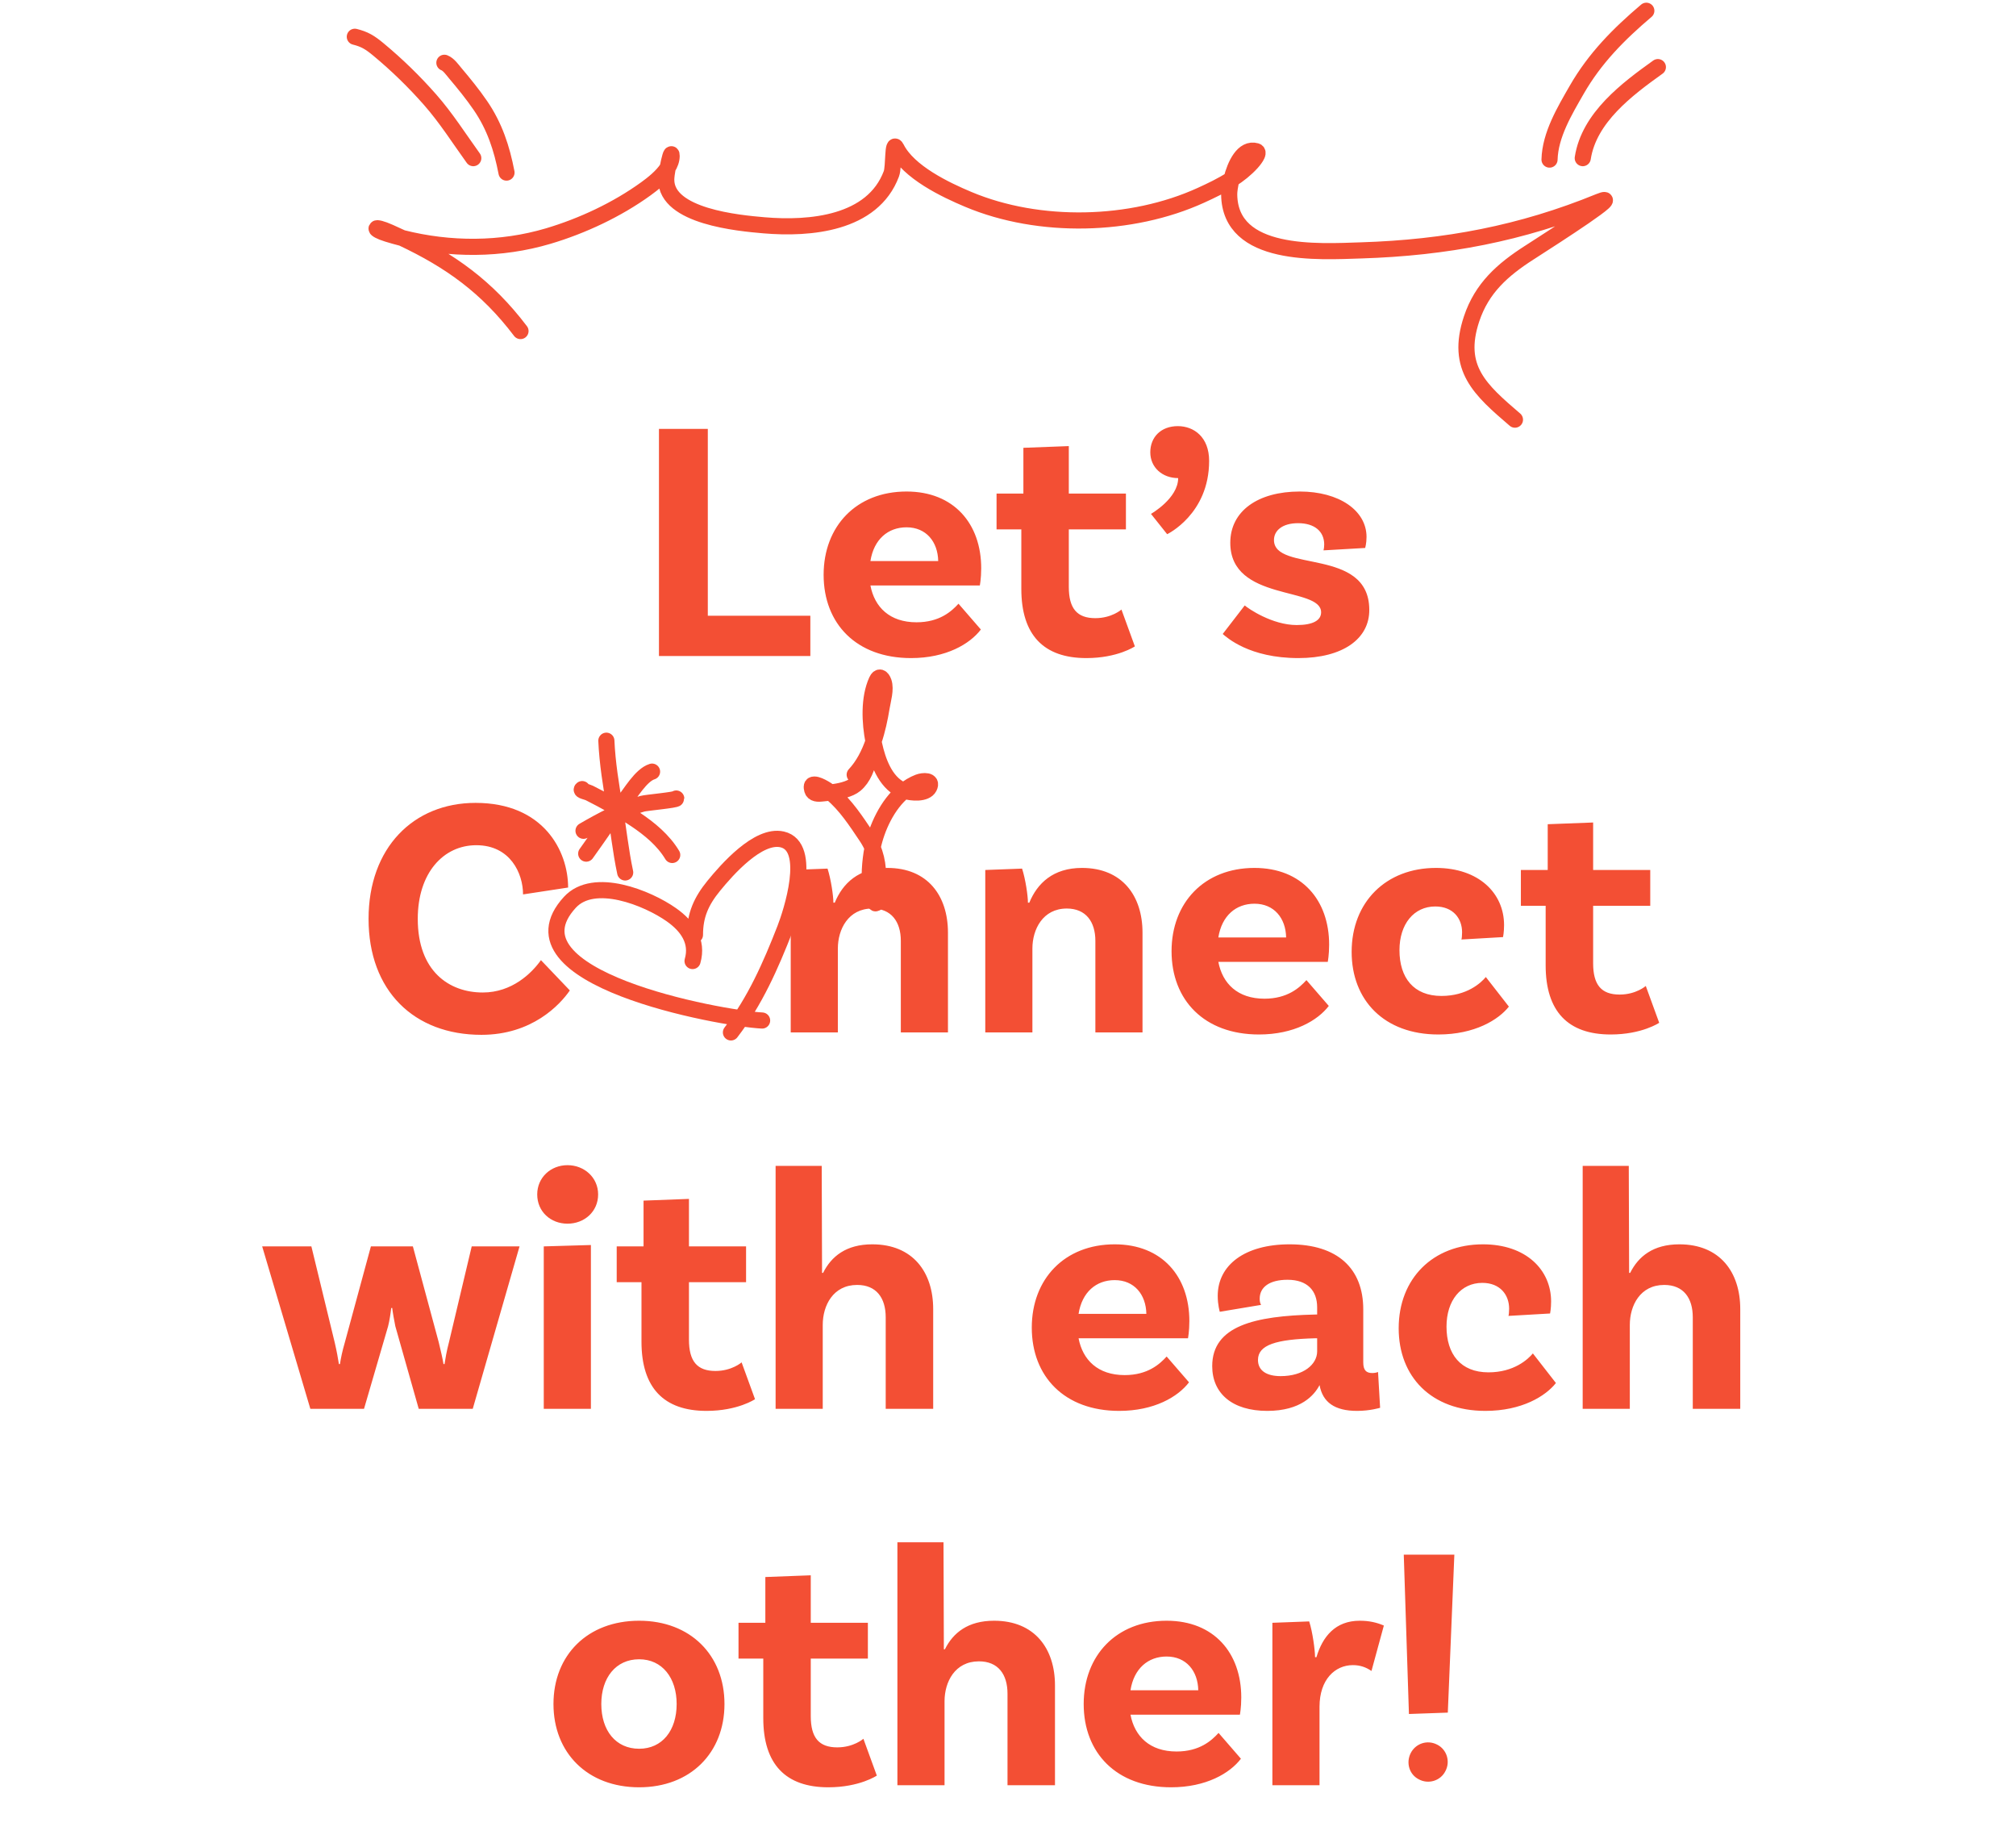 <svg width="375" height="342" viewBox="0 0 375 342" fill="none" xmlns="http://www.w3.org/2000/svg">
<path d="M131.662 114.512H150.734V122H122.574V79.76H131.662V114.512ZM170.484 115.728C174.772 115.728 177.012 113.68 178.292 112.272L182.452 117.072C180.404 119.76 175.988 122.384 169.46 122.384C159.284 122.384 153.204 115.984 153.204 106.896C153.204 97.872 159.284 91.408 168.628 91.408C177.46 91.408 182.516 97.424 182.516 105.68C182.516 107.6 182.26 108.88 182.26 108.88H161.908C162.676 112.912 165.492 115.728 170.484 115.728ZM168.628 98.064C165.172 98.064 162.548 100.304 161.908 104.336H174.516C174.452 100.752 172.276 98.064 168.628 98.064ZM208.603 113.36L211.099 120.208C211.099 120.208 207.899 122.384 202.075 122.384C194.139 122.384 189.979 118.096 189.979 109.52V98.448H185.371V91.792H190.363V83.28L198.811 82.96V91.792H209.435V98.448H198.811V109.136C198.811 113.168 200.347 114.96 203.739 114.96C206.811 114.96 208.603 113.36 208.603 113.36ZM213.968 84.112C213.968 81.296 215.952 79.248 219.088 79.248C222.096 79.248 224.912 81.296 224.912 85.712C224.912 95.632 217.104 99.344 217.104 99.344L214.096 95.568C214.096 95.568 219.152 92.688 219.152 88.912C216.208 88.912 213.968 86.928 213.968 84.112ZM246.191 102.352C246.255 102.096 246.319 101.712 246.319 101.264C246.319 98.832 244.527 97.296 241.455 97.296C238.575 97.296 236.975 98.64 236.975 100.432C236.975 106.512 254.639 101.712 254.703 113.36C254.767 118.8 249.775 122.384 241.519 122.384C232.367 122.384 228.207 118.544 227.439 117.904L231.535 112.592C232.175 113.168 236.655 116.24 241.199 116.24C244.271 116.24 245.743 115.344 245.743 113.872C245.743 109.008 228.847 111.952 228.847 100.944C228.847 95.056 233.967 91.408 241.775 91.408C249.071 91.408 254.191 94.928 254.191 99.856C254.191 101.072 253.935 101.904 253.935 101.904L246.191 102.352ZM88.461 149.312C101.133 149.312 105.677 158.272 105.677 165.056L97.293 166.336C97.293 162.432 94.925 157.184 88.589 157.184C82.509 157.184 77.709 162.304 77.709 170.88C77.709 180.608 83.533 184.576 89.805 184.576C95.245 184.576 98.893 180.992 100.621 178.56L105.997 184.192C104.141 186.88 98.957 192.448 89.549 192.448C77.005 192.448 68.557 184.256 68.557 170.88C68.557 157.696 76.877 149.312 88.461 149.312ZM165.068 161.408C172.556 161.408 176.332 166.592 176.332 173.44V192H167.564V174.976C167.564 171.392 165.772 168.96 162.252 168.96C157.772 168.96 155.852 172.864 155.852 176.384V192H147.084V161.792L153.932 161.536C154.572 163.52 155.02 166.592 155.02 167.872H155.276C156.748 164.288 159.692 161.408 165.068 161.408ZM201.256 161.408C208.744 161.408 212.52 166.592 212.52 173.44V192H203.752V174.976C203.752 171.392 201.96 168.96 198.44 168.96C193.96 168.96 192.04 172.864 192.04 176.384V192H183.272V161.792L190.12 161.536C190.76 163.52 191.208 166.592 191.208 167.872H191.464C192.936 164.288 195.88 161.408 201.256 161.408ZM235.203 185.728C239.491 185.728 241.731 183.68 243.011 182.272L247.171 187.072C245.123 189.76 240.707 192.384 234.179 192.384C224.003 192.384 217.923 185.984 217.923 176.896C217.923 167.872 224.003 161.408 233.347 161.408C242.179 161.408 247.235 167.424 247.235 175.68C247.235 177.6 246.979 178.88 246.979 178.88H226.627C227.395 182.912 230.211 185.728 235.203 185.728ZM233.347 168.064C229.891 168.064 227.267 170.304 226.627 174.336H239.235C239.171 170.752 236.995 168.064 233.347 168.064ZM267.102 161.408C275.102 161.408 279.774 166.144 279.774 172.032C279.774 173.376 279.582 174.272 279.582 174.272L271.838 174.72C271.902 174.592 271.966 174.016 271.966 173.376C271.966 170.816 270.302 168.576 266.974 168.576C263.006 168.576 260.318 171.84 260.318 176.704C260.318 181.824 262.942 185.216 268.126 185.216C272.862 185.216 275.486 182.784 276.382 181.696L280.67 187.2C278.75 189.632 274.334 192.384 267.55 192.384C257.438 192.384 251.422 185.984 251.422 177.024C251.422 167.744 257.822 161.408 267.102 161.408ZM306.134 183.36L308.63 190.208C308.63 190.208 305.43 192.384 299.606 192.384C291.67 192.384 287.51 188.096 287.51 179.52V168.448H282.902V161.792H287.894V153.28L296.342 152.96V161.792H306.966V168.448H296.342V179.136C296.342 183.168 297.878 184.96 301.27 184.96C304.342 184.96 306.134 183.36 306.134 183.36ZM87.744 231.792H96.64L87.936 262H77.888L73.536 246.64C73.344 245.68 73.024 243.952 72.96 243.248H72.768C72.704 243.952 72.448 245.68 72.192 246.64L67.712 262H57.728L48.768 231.792H57.92L62.272 249.712C62.656 251.376 62.848 252.464 63.04 253.68H63.232C63.424 252.464 63.68 251.248 64.128 249.712L68.992 231.792H76.8L81.6 249.584C81.984 251.12 82.368 252.848 82.496 253.68H82.688C82.816 252.848 83.072 251.248 83.52 249.584L87.744 231.792ZM111.259 222.128C111.259 225.328 108.699 227.568 105.562 227.568C102.427 227.568 99.93 225.328 99.93 222.128C99.93 218.992 102.427 216.688 105.562 216.688C108.699 216.688 111.259 218.992 111.259 222.128ZM101.147 262V231.792L109.915 231.536V262H101.147ZM137.947 253.36L140.443 260.208C140.443 260.208 137.243 262.384 131.419 262.384C123.483 262.384 119.323 258.096 119.323 249.52V238.448H114.715V231.792H119.707V223.28L128.155 222.96V231.792H138.779V238.448H128.155V249.136C128.155 253.168 129.691 254.96 133.083 254.96C136.155 254.96 137.947 253.36 137.947 253.36ZM162.256 231.408C169.808 231.408 173.583 236.592 173.583 243.44V262H164.752V244.976C164.752 241.392 163.024 238.96 159.44 238.96C154.96 238.96 153.04 242.8 153.04 246.384V262H144.272V216.816H152.848L152.912 236.72H153.104C154.64 233.648 157.392 231.408 162.256 231.408ZM209.203 255.728C213.491 255.728 215.731 253.68 217.011 252.272L221.171 257.072C219.123 259.76 214.707 262.384 208.179 262.384C198.003 262.384 191.923 255.984 191.923 246.896C191.923 237.872 198.003 231.408 207.347 231.408C216.179 231.408 221.235 237.424 221.235 245.68C221.235 247.6 220.979 248.88 220.979 248.88H200.627C201.395 252.912 204.211 255.728 209.203 255.728ZM207.347 238.064C203.891 238.064 201.267 240.304 200.627 244.336H213.235C213.171 240.752 210.995 238.064 207.347 238.064ZM256.333 255.152L256.718 261.808C256.718 261.808 254.862 262.384 252.43 262.384C248.27 262.384 246.03 260.784 245.454 257.584C244.494 259.44 241.998 262.384 235.726 262.384C229.198 262.384 225.486 259.12 225.486 254.064C225.486 246.576 233.358 244.72 244.622 244.464H245.006V243.12C245.006 240.048 243.214 238 239.502 238C236.174 238 234.318 239.344 234.318 241.52C234.318 241.968 234.382 242.352 234.574 242.672L226.894 243.952C226.894 243.952 226.51 242.672 226.51 241.008C226.51 235.248 231.566 231.408 239.885 231.408C248.782 231.408 253.582 235.888 253.582 243.504V253.36C253.582 254.768 254.094 255.344 255.246 255.344C255.63 255.344 256.014 255.28 256.333 255.152ZM238.222 255.92C242.446 255.92 245.006 253.744 245.006 251.312V248.88H244.622C237.39 249.072 233.998 250.096 233.998 252.912C233.998 254.896 235.598 255.92 238.222 255.92ZM275.852 231.408C283.852 231.408 288.524 236.144 288.524 242.032C288.524 243.376 288.332 244.272 288.332 244.272L280.588 244.72C280.652 244.592 280.716 244.016 280.716 243.376C280.716 240.816 279.052 238.576 275.724 238.576C271.756 238.576 269.068 241.84 269.068 246.704C269.068 251.824 271.692 255.216 276.876 255.216C281.612 255.216 284.236 252.784 285.132 251.696L289.42 257.2C287.5 259.632 283.084 262.384 276.3 262.384C266.188 262.384 260.172 255.984 260.172 247.024C260.172 237.744 266.572 231.408 275.852 231.408ZM312.381 231.408C319.933 231.408 323.708 236.592 323.708 243.44V262H314.877V244.976C314.877 241.392 313.149 238.96 309.565 238.96C305.085 238.96 303.165 242.8 303.165 246.384V262H294.397V216.816H302.973L303.037 236.72H303.229C304.765 233.648 307.517 231.408 312.381 231.408ZM118.889 301.408C128.425 301.408 134.761 307.808 134.761 316.896C134.761 325.984 128.425 332.384 118.889 332.384C109.289 332.384 102.953 325.984 102.953 316.896C102.953 307.808 109.289 301.408 118.889 301.408ZM118.889 325.216C123.177 325.216 125.865 321.824 125.865 316.896C125.865 312.032 123.177 308.576 118.889 308.576C114.537 308.576 111.849 312.032 111.849 316.896C111.849 321.824 114.537 325.216 118.889 325.216ZM160.603 323.36L163.099 330.208C163.099 330.208 159.899 332.384 154.075 332.384C146.139 332.384 141.979 328.096 141.979 319.52V308.448H137.371V301.792H142.363V293.28L150.811 292.96V301.792H161.435V308.448H150.811V319.136C150.811 323.168 152.347 324.96 155.739 324.96C158.811 324.96 160.603 323.36 160.603 323.36ZM184.912 301.408C192.464 301.408 196.24 306.592 196.24 313.44V332H187.408V314.976C187.408 311.392 185.68 308.96 182.096 308.96C177.616 308.96 175.696 312.8 175.696 316.384V332H166.928V286.816H175.504L175.568 306.72H175.76C177.296 303.648 180.048 301.408 184.912 301.408ZM218.859 325.728C223.147 325.728 225.387 323.68 226.667 322.272L230.827 327.072C228.779 329.76 224.363 332.384 217.835 332.384C207.659 332.384 201.579 325.984 201.579 316.896C201.579 307.872 207.659 301.408 217.003 301.408C225.835 301.408 230.891 307.424 230.891 315.68C230.891 317.6 230.635 318.88 230.635 318.88H210.283C211.051 322.912 213.867 325.728 218.859 325.728ZM217.003 308.064C213.547 308.064 210.923 310.304 210.283 314.336H222.891C222.827 310.752 220.651 308.064 217.003 308.064ZM252.934 301.408C254.662 301.408 256.07 301.728 257.414 302.304L255.11 310.752C254.086 310.048 252.998 309.664 251.654 309.664C248.326 309.664 245.446 312.352 245.446 317.408V332H236.678V301.792L243.526 301.536C244.166 303.52 244.614 306.912 244.614 308.192H244.87C246.022 304.352 248.39 301.408 252.934 301.408ZM270.526 289.12L269.31 318.496L262.078 318.752L261.118 289.12H270.526ZM262.398 326.048C263.294 324.256 265.47 323.488 267.326 324.448C269.118 325.344 269.822 327.584 268.862 329.376C267.966 331.168 265.726 331.872 263.934 330.912C262.142 330.016 261.502 327.84 262.398 326.048Z" fill="#F34F34"/>
<path d="M112.791 137.75C112.973 141.921 113.656 146.029 114.347 150.139C115.023 154.161 115.439 158.272 116.291 162.25M108.541 154.5C111.964 152.515 115.664 150.532 119.486 149.472C120.22 149.269 125.791 148.781 125.791 148.5M121.291 143.5C119.224 144.136 117.251 147.611 115.986 149.167C113.488 152.237 111.362 155.56 109.041 158.75M108.291 146.75C107.871 147.03 109.174 147.244 109.625 147.472C112.561 148.961 115.47 150.557 118.208 152.389C120.833 154.145 123.403 156.27 125.041 159" stroke="#F34F34" stroke-width="3" stroke-linecap="round" stroke-linejoin="round"/>
<path d="M158.985 144.073C160.584 142.363 161.689 140.184 162.479 137.886M162.479 137.886C163.204 135.775 163.664 133.563 163.996 131.524C164.214 130.184 164.839 128.183 164.371 126.838C164.048 125.912 163.494 125.652 163.071 126.578C161.578 129.841 161.783 134.365 162.479 137.886ZM162.479 137.886C162.519 138.086 162.56 138.282 162.602 138.476C163.266 141.49 164.597 145.367 167.667 146.859C167.808 146.927 167.981 146.994 168.178 147.057M168.178 147.057C169.584 147.501 172.182 147.691 172.838 146.416C173.556 145.021 171.7 145.154 170.855 145.479C169.886 145.852 168.993 146.392 168.178 147.057ZM168.178 147.057C165.053 149.603 163.073 153.967 162.309 157.65M162.309 157.65C162.234 158.008 162.171 158.361 162.12 158.704C161.729 161.318 161.535 164.383 162.361 166.931C163.078 169.144 163.069 167.469 163.205 165.968C163.482 162.905 163.435 160.257 162.309 157.65ZM162.309 157.65C162.007 156.951 161.627 156.254 161.155 155.554C159.273 152.76 157.303 149.703 154.657 147.51C154.617 147.476 154.565 147.435 154.503 147.388M154.503 147.388C153.809 146.863 151.856 145.587 151.16 145.973C150.862 146.139 151.049 146.891 151.174 147.106C151.553 147.762 152.54 147.6 153.17 147.536L153.189 147.534C153.582 147.494 154.029 147.448 154.503 147.388ZM154.503 147.388C156.112 147.184 158.022 146.812 159.092 145.921C160.589 144.675 161.352 142.594 161.637 140.793" stroke="#F34F34" stroke-width="3" stroke-linecap="round" stroke-linejoin="round"/>
<path d="M128.825 178.723C129.88 175.059 127.87 172.22 124.885 170.117C120.458 166.998 110.478 162.928 106 167.806C93.12 181.837 133.816 189.372 141.762 189.787M129.271 173.854C129.271 170.189 130.431 167.595 132.79 164.708C135.159 161.81 140.998 155.094 145.48 156.102C151.27 157.405 147.158 169.813 146.025 172.723C143.37 179.541 140.442 186.189 135.963 192" stroke="#F34F34" stroke-width="3" stroke-linecap="round" stroke-linejoin="round"/>
<path d="M96.82 61.566C90.559 53.31 83.739 48.478 74.81 44.261M74.81 44.261C74.051 43.903 73.277 43.549 72.487 43.198C69.344 41.801 69.263 42.624 72.074 43.493C72.979 43.773 73.891 44.029 74.81 44.261ZM74.81 44.261C83.706 46.509 93.181 46.51 101.959 43.907C108.292 42.028 114.784 38.991 120.149 35.107C121.333 34.25 123.182 32.827 124.2 31.207M124.2 31.207C124.647 30.497 124.933 29.748 124.933 28.994C124.933 27.996 124.498 29.579 124.2 31.207ZM124.2 31.207C124.046 32.051 123.929 32.907 123.929 33.423C123.929 40.284 137.446 41.498 142.12 41.899C150.655 42.63 162.319 41.624 165.804 32.331C166.311 30.978 165.971 25.993 166.748 27.547C168.992 32.034 175.871 35.299 180.126 37.085C193.297 42.614 210.434 42.228 223.388 36.317C225.309 35.441 227.27 34.507 229.07 33.351M229.07 33.351C230.438 32.474 231.713 31.468 232.808 30.264C233 30.052 234.517 28.352 233.665 28.108C231.249 27.418 229.748 30.661 229.07 33.351ZM229.07 33.351C228.777 34.516 228.637 35.576 228.644 36.17C228.783 47.913 245.219 46.818 253.214 46.564C268.919 46.067 282.982 43.417 297.45 37.499C302.323 35.505 289.497 43.749 284.718 46.821L284.427 47.007C279.502 50.173 275.645 53.569 273.737 59.292C270.68 68.466 275.339 72.507 281.799 78.044M88.035 29.409C85.391 25.742 83.002 21.951 80.003 18.541C77.059 15.194 73.821 12.04 70.389 9.196C68.787 7.868 67.825 7.293 66 6.837M82.661 11.674C83.46 11.981 84.118 12.947 84.631 13.555C86.286 15.512 87.931 17.529 89.379 19.646C92.009 23.491 93.346 27.572 94.216 32.096M288.231 29.678C288.349 25.077 291.059 20.587 293.277 16.72C296.657 10.829 301.112 6.347 306.236 2M294.412 29.409C295.577 21.838 302.698 16.56 308.385 12.48" stroke="#F34F34" stroke-width="3" stroke-linecap="round" stroke-linejoin="round"/>
</svg>
